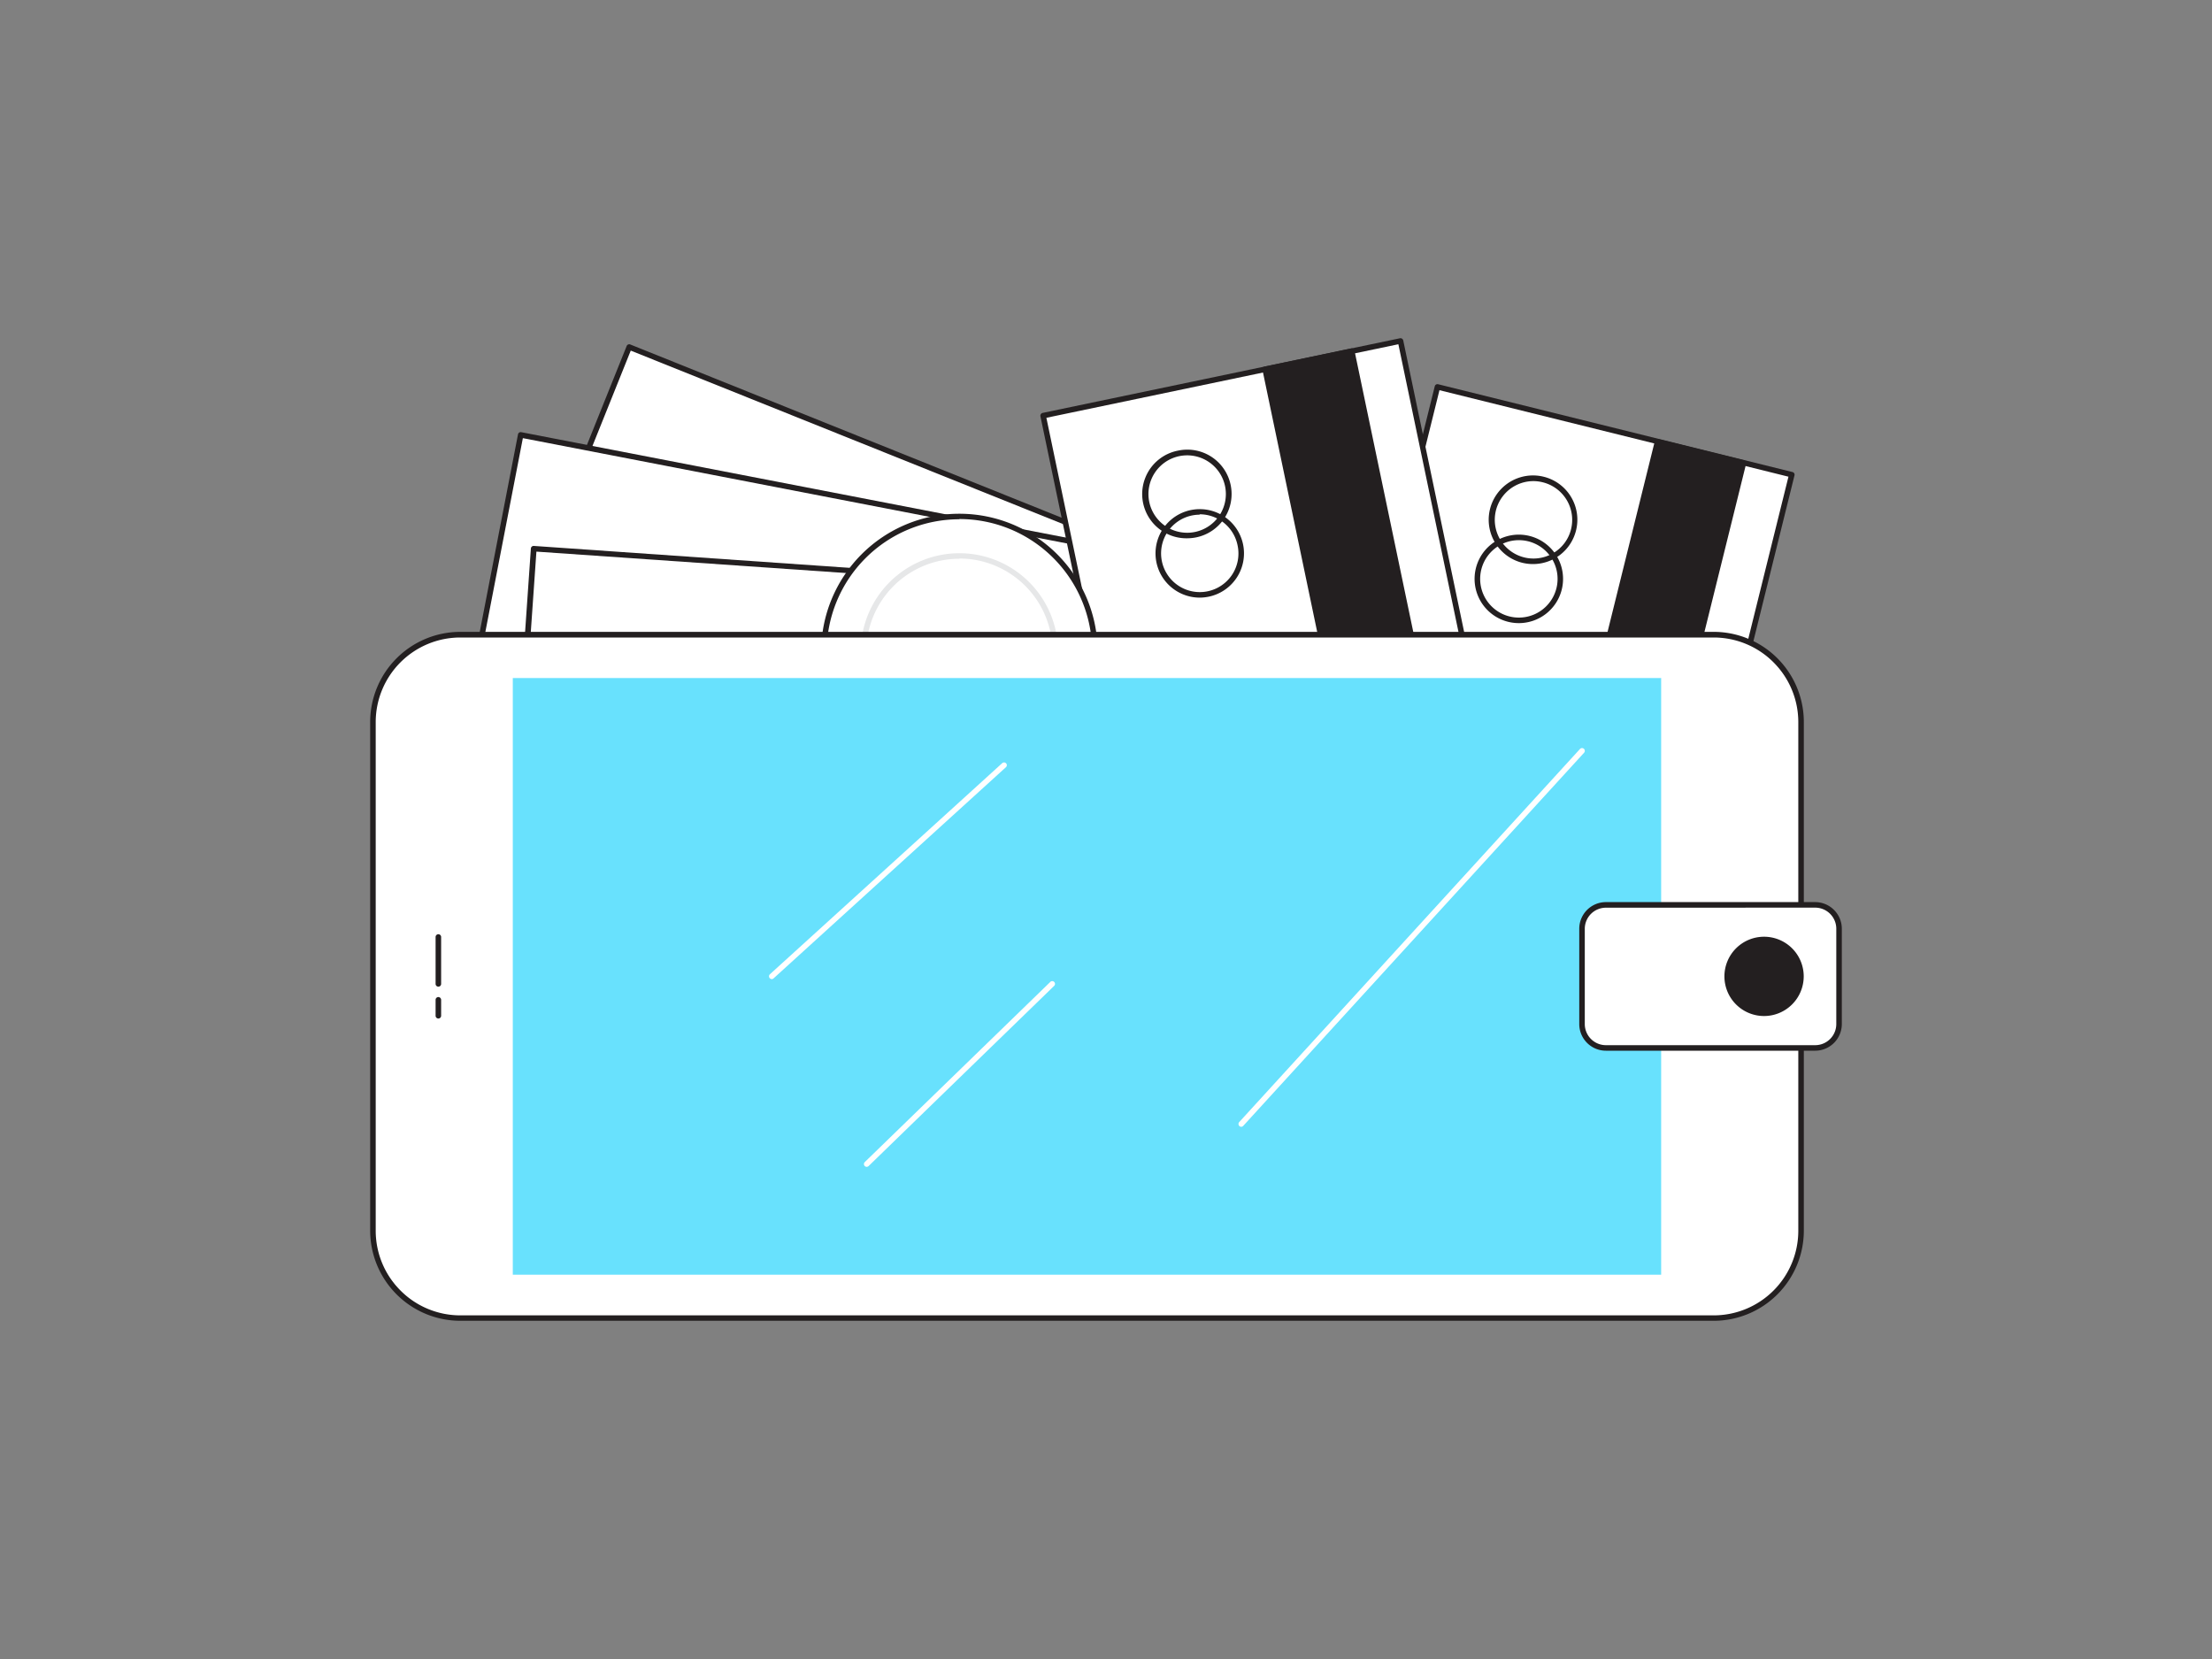 <svg xmlns="http://www.w3.org/2000/svg" viewBox="0 0 400 300"><rect x="0" y="0" width="400" height="300" fill="#808080" stroke="none"/><g id="_553_wallet_flatline" data-name="#553_wallet_flatline"><rect x="93.84" y="95.95" width="191.66" height="69.96" transform="translate(62.46 -61.25) rotate(21.88)" fill="#fff"/><path d="M265.57,199.6a.63.63,0,0,1-.19,0L87.52,128.14a.5.5,0,0,1-.27-.65l26.07-64.92a.5.5,0,0,1,.65-.28l177.86,71.43a.49.49,0,0,1,.27.26.53.53,0,0,1,0,.39L266,199.29A.49.49,0,0,1,265.57,199.6ZM88.36,127.4l176.93,71,25.7-64L114.06,63.4Z" fill="#231f20"/><rect x="85.76" y="96.21" width="191.66" height="69.96" transform="matrix(0.98, 0.19, -0.19, 0.98, 28.24, -32.12)" fill="#fff"/><path d="M269,184.24h-.1L80.77,147.82a.51.51,0,0,1-.4-.59l13.3-68.68a.47.47,0,0,1,.21-.32.45.45,0,0,1,.37-.08l188.17,36.42a.49.49,0,0,1,.4.58l-13.29,68.69a.54.54,0,0,1-.21.32A.5.5,0,0,1,269,184.24ZM81.45,146.93l187.19,36.23,13.1-67.7L94.55,79.23Z" fill="#231f20"/><rect x="93.84" y="105.75" width="191.66" height="69.96" transform="translate(10.17 -12.76) rotate(3.96)" fill="#fff"/><path d="M282.87,182.74h0L91.62,169.51a.51.51,0,0,1-.34-.17.48.48,0,0,1-.12-.36L96,99.19a.5.5,0,0,1,.53-.47L287.73,112a.51.51,0,0,1,.34.17.48.48,0,0,1,.12.36l-4.83,69.8A.49.49,0,0,1,282.87,182.74ZM92.19,168.55,282.4,181.71l4.76-68.8L97,99.75Z" fill="#231f20"/><rect x="247.76" y="76.53" width="66.02" height="93.21" transform="translate(37.86 -63.92) rotate(13.92)" fill="#fff"/><path d="M301.6,176.81h-.12l-64.09-15.88a.51.51,0,0,1-.36-.61l22.42-90.47a.48.48,0,0,1,.23-.31.49.49,0,0,1,.37-.06l64.09,15.88a.52.52,0,0,1,.31.23.5.5,0,0,1,.05.38l-22.42,90.47A.49.49,0,0,1,301.6,176.81Zm-63.48-16.74,63.11,15.64L323.41,86.2,260.3,70.56Z" fill="#231f20"/><rect x="288.3" y="80.38" width="16" height="93.21" transform="translate(39.24 -67.54) rotate(13.92)" fill="#231f20"/><path d="M292.85,174.65l-.12,0-15.53-3.85a.49.49,0,0,1-.36-.6L299.26,79.7a.5.5,0,0,1,.22-.31.57.57,0,0,1,.38,0l15.53,3.85a.49.49,0,0,1,.37.6l-22.42,90.48A.51.51,0,0,1,292.85,174.65Zm-14.92-4.72,14.56,3.61L314.67,84l-14.56-3.61Z" fill="#231f20"/><path d="M277.29,102a8.12,8.12,0,0,1-2-.23,8,8,0,0,1,3.86-15.56,8,8,0,0,1,5.85,9.7h0a8,8,0,0,1-7.76,6.09Zm0-15a7,7,0,1,0,3.62,13,6.93,6.93,0,0,0,3.19-4.32h0A7,7,0,0,0,279,87.22,7,7,0,0,0,277.27,87Z" fill="#231f20"/><path d="M274.65,112.68a8,8,0,1,1,7.77-6.09h0a8,8,0,0,1-7.77,6.09Zm0-15a7,7,0,1,0,6.8,8.7h0a7,7,0,0,0-6.8-8.7Z" fill="#231f20"/><rect x="197.46" y="67.43" width="66.02" height="93.21" transform="translate(-18.45 49.54) rotate(-11.8)" fill="#fff"/><path d="M207.69,166.9a.43.43,0,0,1-.27-.08.5.5,0,0,1-.22-.31L188.14,75.27a.52.52,0,0,1,.39-.6l64.62-13.5a.51.51,0,0,1,.6.39l19.06,91.24a.56.56,0,0,1-.07.38.49.49,0,0,1-.32.21l-64.63,13.5ZM189.22,75.55l18.86,90.26,63.65-13.29L252.87,62.25Z" fill="#231f20"/><rect x="238.14" y="64.16" width="16" height="93.21" transform="translate(-17.45 52.67) rotate(-11.8)" fill="#231f20"/><path d="M247.84,158.52a.57.57,0,0,1-.28-.08.54.54,0,0,1-.21-.32L228.29,66.88a.51.51,0,0,1,.07-.38.45.45,0,0,1,.31-.21L244.34,63a.49.49,0,0,1,.59.38L264,154.64a.49.49,0,0,1-.39.59l-15.66,3.28ZM229.37,67.16l18.85,90.27,14.69-3.07L244.05,64.1Z" fill="#231f20"/><path d="M214.68,97.34a8,8,0,0,1-1.62-15.86,8,8,0,0,1,9.48,6.21h0a8,8,0,0,1-6.21,9.48A8.4,8.4,0,0,1,214.68,97.34Zm0-15a7.14,7.14,0,0,0-1.45.15,7,7,0,1,0,8.3,5.43h0a7,7,0,0,0-6.85-5.58Z" fill="#231f20"/><path d="M216.93,108.07a8,8,0,1,1,7.85-9.66h0a8,8,0,0,1-6.21,9.49A8.38,8.38,0,0,1,216.93,108.07Zm0-15a7,7,0,1,0,5.87,10.86,7,7,0,0,0,1-5.28h0A7,7,0,0,0,216.94,93Z" fill="#231f20"/><circle cx="173.49" cy="117.88" r="24.52" fill="#fff"/><path d="M173.49,142.9a25,25,0,1,1,25-25A25,25,0,0,1,173.49,142.9Zm0-49a24,24,0,1,0,24,24A24,24,0,0,0,173.49,93.86Z" fill="#231f20"/><path d="M173.49,135.72a17.84,17.84,0,1,1,17.84-17.84A17.86,17.86,0,0,1,173.49,135.72Zm0-34.68a16.84,16.84,0,1,0,16.84,16.84A16.86,16.86,0,0,0,173.49,101Z" fill="#e6e7e8"/><rect x="67.44" y="114.78" width="258.24" height="123.55" rx="15.79" fill="#fff"/><path d="M309.9,238.84H83.23a16.31,16.31,0,0,1-16.29-16.29v-92a16.31,16.31,0,0,1,16.29-16.29H309.9a16.31,16.31,0,0,1,16.29,16.29v92A16.31,16.31,0,0,1,309.9,238.84ZM83.23,115.28a15.31,15.31,0,0,0-15.29,15.29v92a15.31,15.31,0,0,0,15.29,15.29H309.9a15.31,15.31,0,0,0,15.29-15.29v-92a15.31,15.31,0,0,0-15.29-15.29Z" fill="#231f20"/><rect x="92.73" y="122.61" width="207.66" height="107.9" fill="#68e1fd"/><path d="M79.27,178.42a.5.5,0,0,1-.5-.5v-8.48a.5.5,0,0,1,.5-.5.5.5,0,0,1,.5.5v8.48A.5.5,0,0,1,79.27,178.42Z" fill="#231f20"/><path d="M79.27,184.18a.5.5,0,0,1-.5-.5V180.8a.5.5,0,0,1,.5-.5.51.51,0,0,1,.5.5v2.88A.5.5,0,0,1,79.27,184.18Z" fill="#231f20"/><rect x="286.08" y="163.63" width="46.48" height="25.86" rx="4.31" fill="#fff"/><path d="M328.25,190H290.39a4.82,4.82,0,0,1-4.81-4.81V167.94a4.82,4.82,0,0,1,4.81-4.81h37.86a4.82,4.82,0,0,1,4.81,4.81v17.24A4.82,4.82,0,0,1,328.25,190Zm-37.86-25.86a3.82,3.82,0,0,0-3.81,3.81v17.24a3.82,3.82,0,0,0,3.81,3.81h37.86a3.82,3.82,0,0,0,3.81-3.81V167.94a3.82,3.82,0,0,0-3.81-3.81Z" fill="#231f20"/><circle cx="319.02" cy="176.56" r="6.67" fill="#231f20"/><path d="M319,183.73a7.17,7.17,0,1,1,7.17-7.17A7.18,7.18,0,0,1,319,183.73Zm0-13.34a6.17,6.17,0,1,0,6.17,6.17A6.18,6.18,0,0,0,319,170.39Z" fill="#231f20"/><path d="M224.45,203.76a.51.51,0,0,1-.37-.84l61.63-67.48a.5.5,0,1,1,.74.68l-61.63,67.47A.5.5,0,0,1,224.45,203.76Z" fill="#fff"/><path d="M156.72,211a.5.5,0,0,1-.34-.86l33.52-32.55a.5.5,0,1,1,.7.71l-33.53,32.56A.52.52,0,0,1,156.72,211Z" fill="#fff"/><path d="M139.58,177.06a.54.54,0,0,1-.37-.16.5.5,0,0,1,0-.71l42-38.17a.51.51,0,0,1,.71,0,.49.49,0,0,1,0,.7l-42,38.17A.5.5,0,0,1,139.58,177.06Z" fill="#fff"/></g></svg>